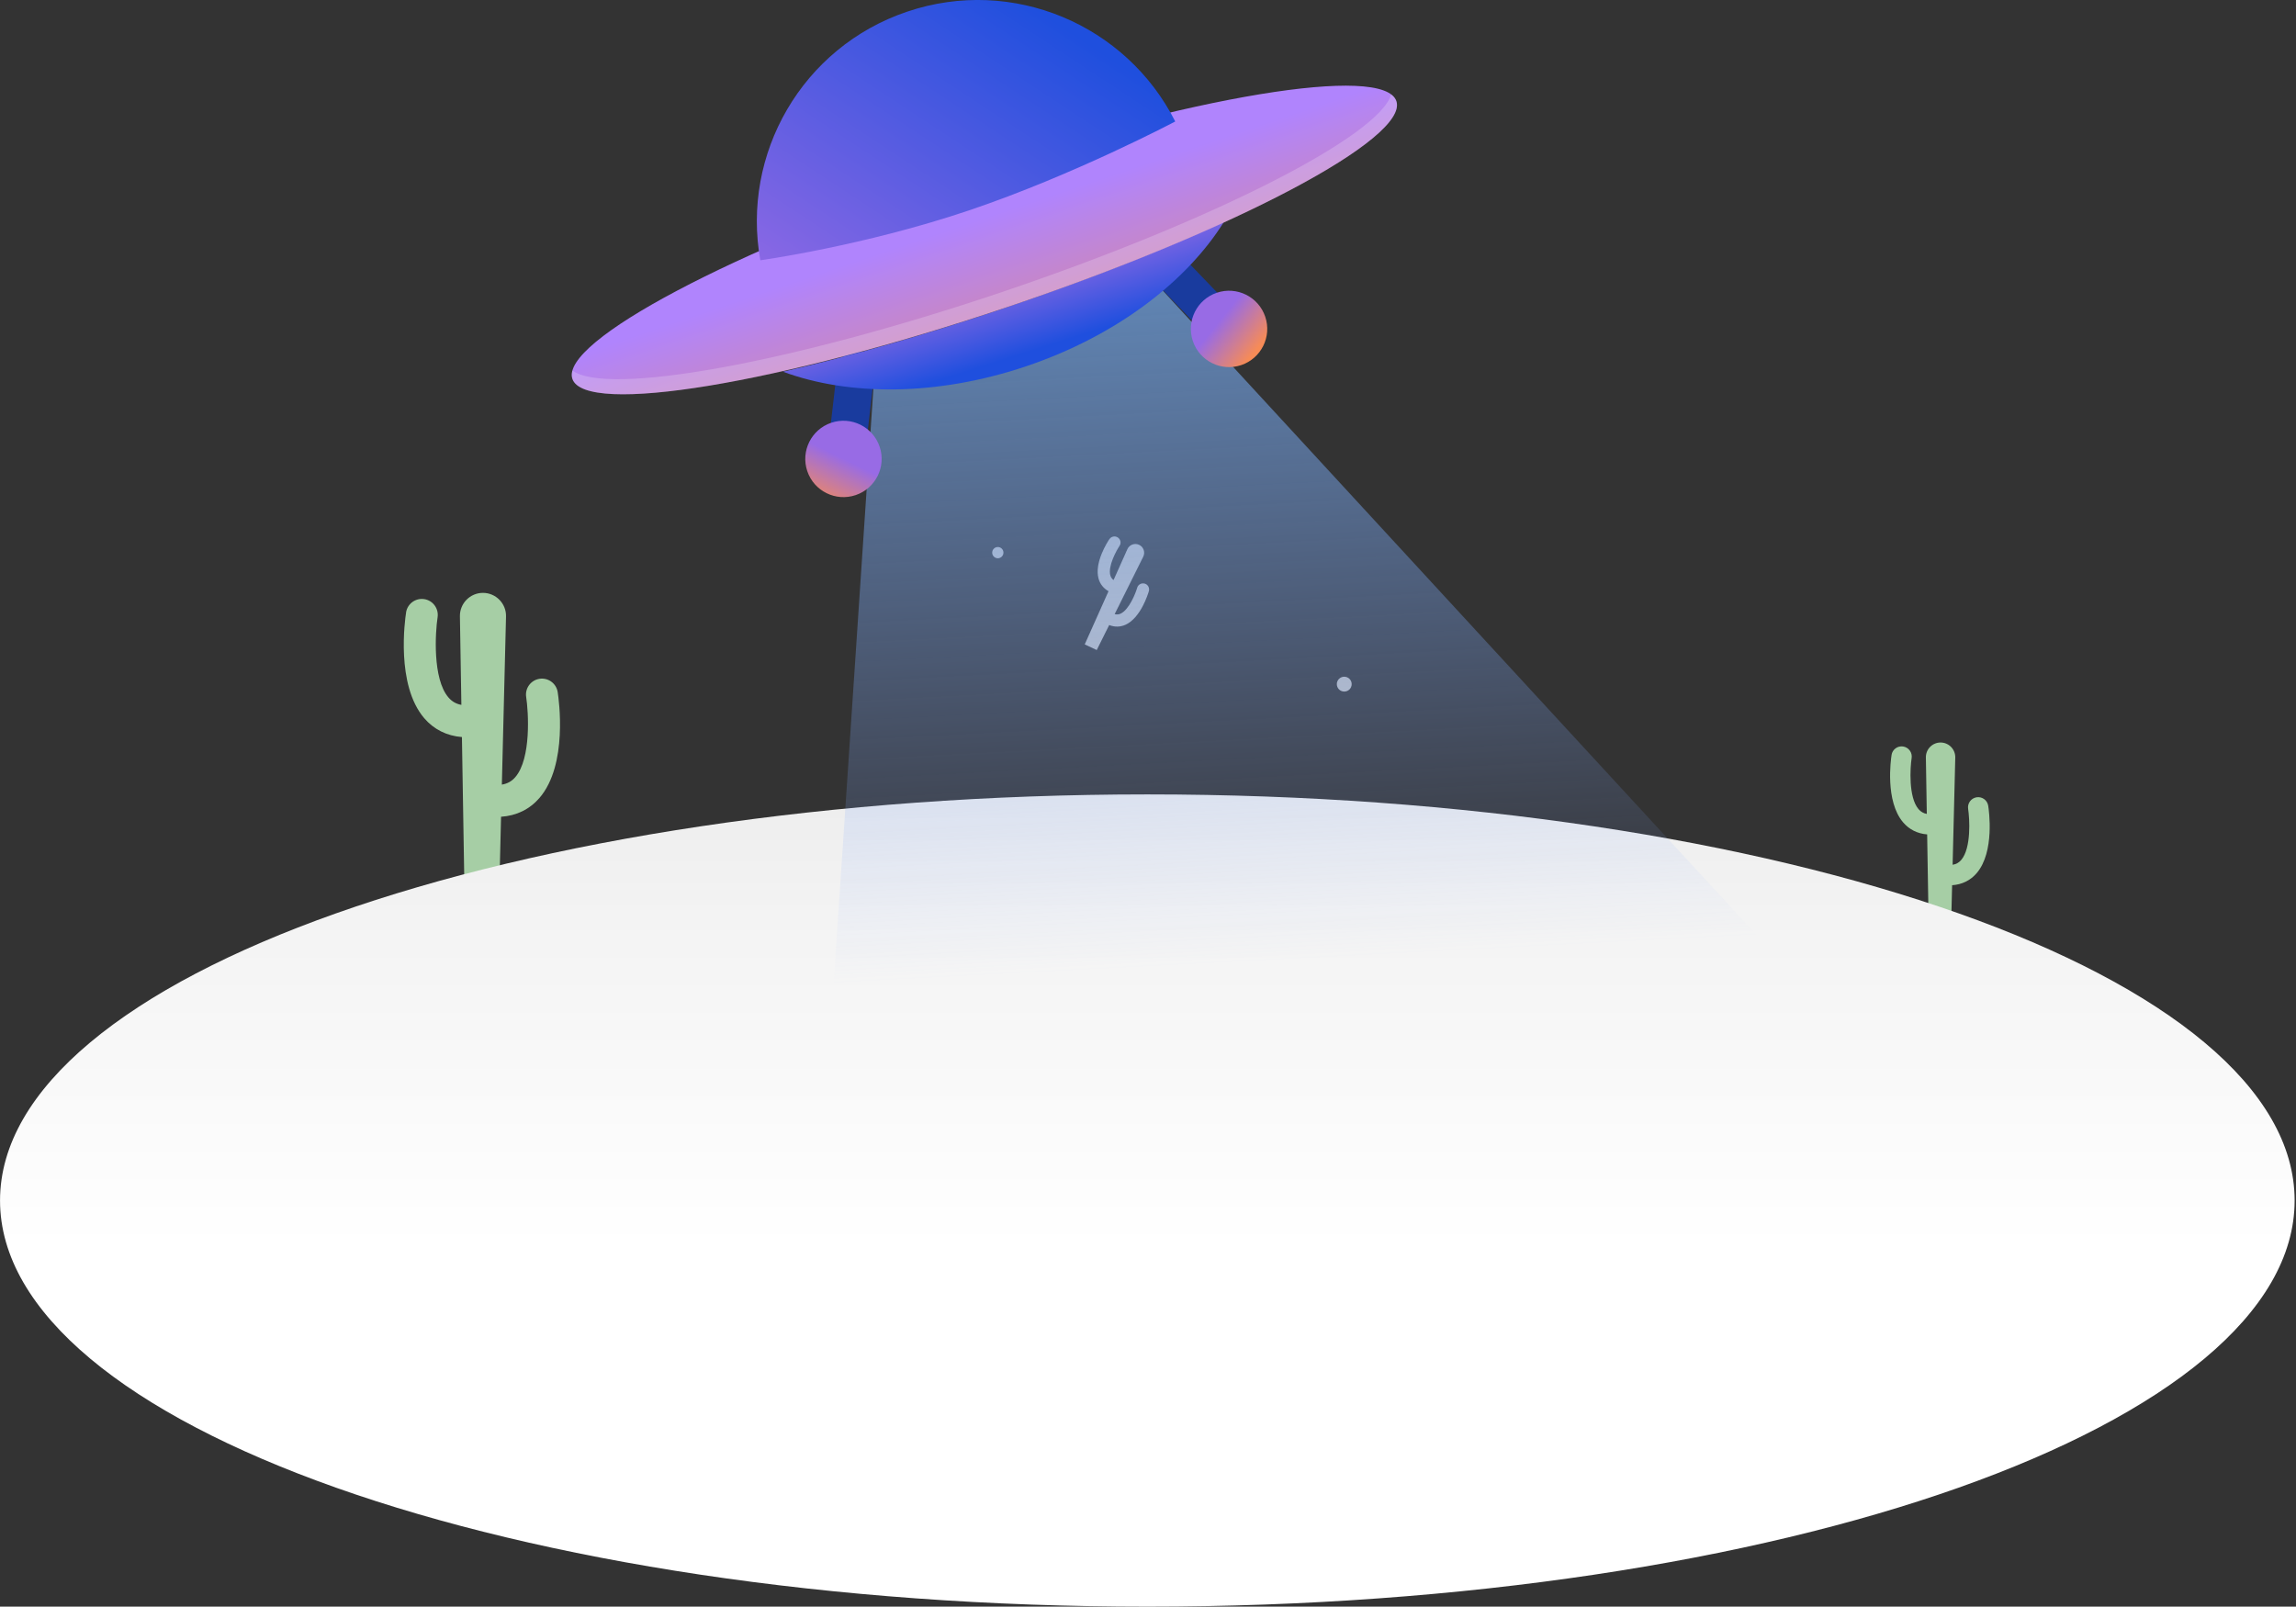 <svg width="643" height="450" viewBox="0 0 643 450" fill="none" xmlns="http://www.w3.org/2000/svg">
<rect x="0" y="0" width="643" height="450" fill="#333333" stroke="none"/>
<g clip-path="url(#clip0_415_9560)">
<path d="M113.72 171.531C114.099 169.095 116.38 167.43 118.824 167.809C121.261 168.188 122.925 170.476 122.546 172.913C121.907 177.073 121.09 190.103 125.584 195.34C126.557 196.477 127.731 197.153 129.209 197.428L128.801 172.616C128.741 169.013 131.646 166.056 135.256 166.056C138.867 166.056 141.801 169.042 141.712 172.668L140.546 219.759C142.091 219.506 143.317 218.83 144.32 217.657C148.814 212.412 147.997 199.389 147.358 195.229C146.979 192.792 148.643 190.512 151.08 190.125C153.524 189.747 155.797 191.411 156.183 193.847C156.503 195.898 159.088 214.135 151.11 223.459C148.368 226.66 144.654 228.48 140.323 228.763L139.818 249.259H130.071L129.365 206.439C125.131 206.112 121.498 204.3 118.802 201.15C110.831 191.834 113.408 173.589 113.728 171.539L113.72 171.531Z" fill="#A6CEA5"/>
<path d="M529.734 211.454C529.979 209.901 531.427 208.839 532.987 209.084C534.54 209.329 535.602 210.785 535.357 212.338C534.949 214.99 534.429 223.295 537.296 226.638C537.92 227.359 538.663 227.797 539.606 227.968L539.346 212.152C539.309 209.856 541.159 207.969 543.462 207.969C545.765 207.969 547.63 209.871 547.578 212.189L546.835 242.209C547.823 242.053 548.603 241.615 549.242 240.864C552.109 237.521 551.589 229.216 551.181 226.564C550.935 225.011 551.998 223.555 553.55 223.31C555.103 223.065 556.559 224.127 556.804 225.68C557.012 226.987 558.654 238.613 553.573 244.556C551.827 246.599 549.457 247.758 546.694 247.936L546.367 261.004H540.156L539.703 233.703C536.999 233.495 534.689 232.343 532.973 230.33C527.891 224.387 529.533 212.761 529.741 211.454H529.734Z" fill="#A6CEA5"/>
<path d="M321.311 450C143.86 450 0.008 399.072 0.008 336.25C0.008 273.428 143.86 222.5 321.311 222.5C498.762 222.5 642.614 273.428 642.614 336.25C642.614 399.072 498.762 450 321.311 450Z" fill="url(#paint0_linear_415_9560)"/>
<path d="M310.695 151.005C311.223 150.225 312.277 150.017 313.057 150.545C313.838 151.072 314.046 152.127 313.518 152.907C312.627 154.237 310.242 158.605 310.948 161.146C311.104 161.695 311.393 162.119 311.861 162.453L315.724 153.821C316.289 152.565 317.767 152.016 319.008 152.595C320.263 153.182 320.783 154.683 320.167 155.923L312.166 171.999C312.738 172.163 313.273 172.125 313.808 171.88C316.207 170.796 318.027 166.168 318.473 164.622C318.733 163.716 319.677 163.203 320.583 163.463C321.489 163.723 322.002 164.667 321.742 165.573C321.519 166.331 319.469 173.047 315.212 174.978C313.748 175.639 312.173 175.669 310.628 175.067L307.144 182.065L303.779 180.49L310.443 165.588C309.031 164.793 308.073 163.582 307.649 162.059C306.401 157.558 310.235 151.674 310.673 151.02L310.695 151.005Z" fill="#BDBDBD"/>
<path d="M374.382 191.619C374.382 192.77 375.311 193.699 376.462 193.699C377.614 193.699 378.542 192.77 378.542 191.619C378.542 190.467 377.614 189.539 376.462 189.539C375.311 189.539 374.382 190.467 374.382 191.619Z" fill="#BDBDBD"/>
<path d="M277.867 154.787C277.867 155.656 278.573 156.362 279.442 156.362C280.311 156.362 281.017 155.656 281.017 154.787C281.017 153.917 280.311 153.212 279.442 153.212C278.573 153.212 277.867 153.917 277.867 154.787Z" fill="#BDBDBD"/>
<path d="M322.596 78.077L525.328 298.148L231.757 301.008L244.898 104.278L322.596 78.077Z" fill="url(#paint1_linear_415_9560)"/>
<path d="M238.48 133.6C237.766 133.837 237.001 133.934 236.206 133.845C233.324 133.511 231.259 130.91 231.593 128.028L234.468 103.082C234.802 100.2 237.41 98.142 240.285 98.461C243.167 98.796 245.232 101.396 244.898 104.278L242.023 129.224C241.785 131.312 240.352 132.968 238.48 133.6Z" fill="#193B9E"/>
<path d="M246.347 125.123C248.234 130.717 245.225 136.787 239.631 138.674C234.037 140.56 227.968 137.552 226.081 131.958C224.194 126.364 227.203 120.295 232.797 118.408C238.39 116.521 244.46 119.529 246.347 125.123Z" fill="url(#paint2_linear_415_9560)"/>
<path d="M345.462 97.525C346.175 97.288 346.844 96.894 347.416 96.344C349.511 94.331 349.577 91.01 347.564 88.915L330.173 70.804C328.16 68.709 324.839 68.65 322.752 70.648C320.657 72.661 320.59 75.982 322.603 78.077L339.994 96.188C341.45 97.704 343.597 98.157 345.462 97.525Z" fill="#193B9E"/>
<path d="M334.066 95.542C335.953 101.136 342.015 104.144 347.616 102.258C353.21 100.371 356.219 94.309 354.332 88.707C352.445 83.114 346.383 80.105 340.782 81.992C335.188 83.879 332.179 89.941 334.066 95.542Z" fill="url(#paint3_linear_415_9560)"/>
<path d="M280.519 86.538C303.905 78.656 325.27 70.18 342.795 62.105C332.32 78.901 312.545 94.108 287.398 102.584C262.467 110.994 237.722 110.949 219.261 104.107C237.41 99.947 258.411 93.997 280.527 86.546L280.519 86.538Z" fill="url(#paint4_linear_415_9560)"/>
<path d="M160.302 106.112C156.799 95.72 205.615 69.881 269.337 48.399C333.059 26.917 387.555 17.927 391.059 28.32C394.562 38.712 345.746 64.551 282.024 86.032C218.302 107.514 163.806 116.504 160.302 106.112Z" fill="url(#paint5_linear_415_9560)"/>
<path opacity="0.2" d="M280.586 81.799C339.913 61.793 386.305 38.021 389.596 26.454C390.31 26.989 390.8 27.613 391.045 28.326C394.551 38.719 345.737 64.556 282.012 86.04C218.296 107.525 163.798 116.521 160.291 106.128C160.046 105.415 160.069 104.62 160.306 103.766C169.934 110.979 221.252 101.812 280.579 81.806L280.586 81.799Z" fill="white"/>
<path d="M271.285 58.955C241.711 68.924 212.932 72.899 212.932 72.899C207.576 43.161 224.588 13.201 254.08 3.254C283.662 -6.723 315.449 6.946 329.126 34.024C329.126 34.024 300.859 48.986 271.285 58.955Z" fill="url(#paint6_linear_415_9560)"/>
</g>
<defs>
<linearGradient id="paint0_linear_415_9560" x1="321.311" y1="170.952" x2="321.311" y2="349.57" gradientUnits="userSpaceOnUse">
<stop stop-color="#E5E5E5"/>
<stop offset="0.48" stop-color="#F3F3F3"/>
<stop offset="1" stop-color="white"/>
</linearGradient>
<linearGradient id="paint1_linear_415_9560" x1="362.415" y1="-9.25" x2="380.703" y2="341.168" gradientUnits="userSpaceOnUse">
<stop stop-color="#6EADE8"/>
<stop offset="0.792" stop-color="#84A6FD" stop-opacity="0"/>
</linearGradient>
<linearGradient id="paint2_linear_415_9560" x1="229.727" y1="141.849" x2="242.616" y2="115.341" gradientUnits="userSpaceOnUse">
<stop stop-color="#F68B57"/>
<stop offset="0.505" stop-color="#986BE5"/>
</linearGradient>
<linearGradient id="paint3_linear_415_9560" x1="351.706" y1="98.14" x2="336.072" y2="85.599" gradientUnits="userSpaceOnUse">
<stop stop-color="#F68B57"/>
<stop offset="0.656" stop-color="#986BE5"/>
</linearGradient>
<linearGradient id="paint4_linear_415_9560" x1="278.836" y1="75.277" x2="289.614" y2="109" gradientUnits="userSpaceOnUse">
<stop stop-color="#986BE5"/>
<stop offset="0.708" stop-color="#1F4FDE"/>
</linearGradient>
<linearGradient id="paint5_linear_415_9560" x1="297.167" y1="130.928" x2="273.76" y2="61.497" gradientUnits="userSpaceOnUse">
<stop stop-color="#F68B57"/>
<stop offset="1" stop-color="#B084FD"/>
</linearGradient>
<linearGradient id="paint6_linear_415_9560" x1="283.631" y1="-1.82" x2="220.114" y2="94.5" gradientUnits="userSpaceOnUse">
<stop stop-color="#1F4FDE"/>
<stop offset="1" stop-color="#986BE5"/>
</linearGradient>
<clipPath id="clip0_415_9560">
<rect width="642.614" height="450" fill="white" transform="matrix(-1 0 0 1 642.614 0)"/>
</clipPath>
</defs>
</svg>
